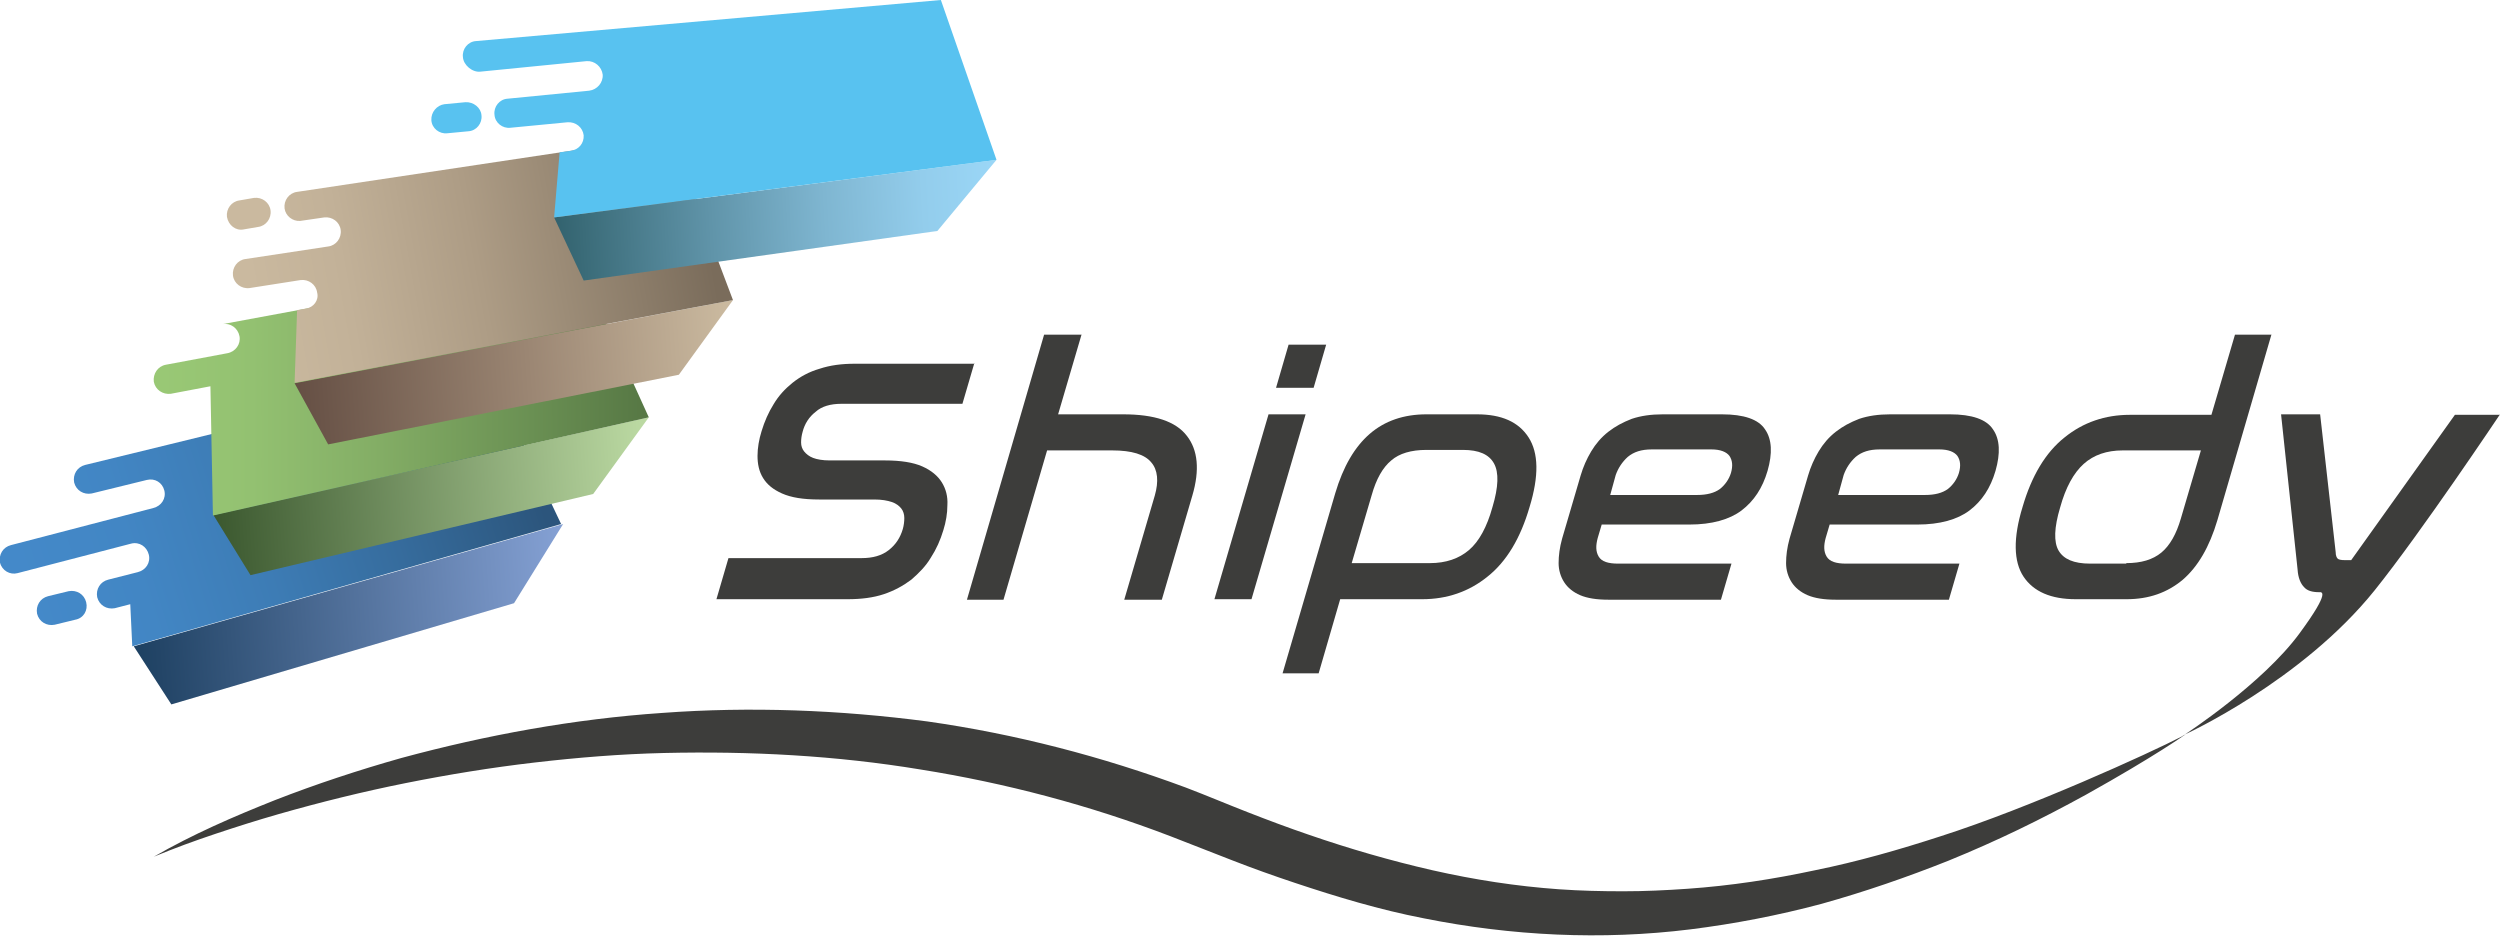 <svg width="160" height="60" viewBox="0 0 160 60" fill="none" xmlns="http://www.w3.org/2000/svg">
<g clip-path="url(#clip0)">
<path d="M8.561 41.363L10.966 45.082L32.898 38.605L36.04 33.539L8.561 41.363Z" fill="url(#paint0_linear)"/>
<path d="M5.515 38.541C5.387 38.028 4.906 37.739 4.393 37.836L3.078 38.156C2.565 38.285 2.277 38.766 2.373 39.279C2.501 39.792 2.982 40.08 3.495 39.984L4.81 39.663C5.355 39.567 5.643 39.054 5.515 38.541Z" fill="url(#paint1_linear)"/>
<path d="M31.134 23.471L10.709 28.473L5.451 29.756C4.938 29.884 4.649 30.365 4.745 30.878C4.874 31.391 5.355 31.679 5.868 31.583L9.395 30.717C9.908 30.589 10.389 30.878 10.517 31.391C10.645 31.904 10.325 32.385 9.812 32.513L0.705 34.886C0.192 35.014 -0.096 35.495 -9.47155e-06 36.008C0.128 36.521 0.641 36.81 1.122 36.681L8.401 34.79C8.914 34.661 9.395 34.982 9.523 35.495C9.651 36.008 9.331 36.489 8.818 36.617L6.926 37.098C6.413 37.226 6.124 37.707 6.22 38.22C6.349 38.733 6.83 39.022 7.343 38.926L8.337 38.669L8.465 41.363L35.912 33.539L31.134 23.471Z" fill="url(#paint2_linear)"/>
<path d="M13.659 32.962L16.032 36.81L37.964 31.615L41.523 26.709L13.659 32.962Z" fill="url(#paint3_linear)"/>
<path d="M41.523 26.709L36.906 16.545L14.236 20.745C14.749 20.649 15.23 21.002 15.327 21.515C15.423 22.028 15.07 22.509 14.557 22.605L10.613 23.343C10.1 23.439 9.78 23.92 9.844 24.433C9.94 24.946 10.421 25.267 10.934 25.202L13.467 24.721L13.627 32.994L41.523 26.709Z" fill="url(#paint4_linear)"/>
<path d="M18.854 24.529L21.002 28.441L43.447 23.984L46.91 19.206L18.854 24.529Z" fill="url(#paint5_linear)"/>
<path d="M19.559 19.752L19.014 19.848L18.854 24.497L46.91 19.206L42.934 8.689L19.014 12.28C18.501 12.345 18.148 12.826 18.212 13.339C18.276 13.82 18.725 14.172 19.206 14.14L20.745 13.916C21.259 13.852 21.739 14.204 21.804 14.717C21.868 15.23 21.515 15.711 21.002 15.775L15.711 16.577C15.198 16.641 14.846 17.122 14.91 17.635C14.974 18.148 15.455 18.501 15.968 18.437L19.238 17.924C19.752 17.86 20.232 18.212 20.297 18.725C20.425 19.206 20.072 19.687 19.559 19.752Z" fill="url(#paint6_linear)"/>
<path d="M15.583 14.685L16.513 14.525C17.026 14.461 17.379 13.98 17.315 13.467C17.25 12.954 16.77 12.601 16.256 12.665L15.327 12.826C14.814 12.89 14.461 13.371 14.525 13.884C14.621 14.429 15.102 14.781 15.583 14.685Z" fill="url(#paint7_linear)"/>
<path d="M35.463 13.916L37.355 17.956L59.992 14.782L63.775 10.229L35.463 13.916Z" fill="url(#paint8_linear)"/>
<path d="M29.788 6.541L28.441 6.669C27.96 6.733 27.575 7.182 27.607 7.695C27.639 8.208 28.12 8.593 28.633 8.529L29.98 8.401C30.493 8.369 30.878 7.888 30.814 7.375C30.782 6.894 30.3 6.509 29.788 6.541Z" fill="#58C2F0"/>
<path d="M36.521 9.651L35.816 9.747L35.463 13.916L63.776 10.229L60.216 0L30.461 2.629C29.948 2.661 29.563 3.142 29.627 3.655C29.659 4.168 30.236 4.649 30.749 4.585L37.547 3.912C38.06 3.88 38.509 4.265 38.573 4.778C38.605 5.291 38.22 5.739 37.707 5.804L32.481 6.317C31.968 6.349 31.583 6.83 31.647 7.343C31.679 7.856 32.16 8.24 32.673 8.176L36.329 7.824C36.842 7.792 37.291 8.144 37.355 8.657C37.387 9.17 37.034 9.587 36.521 9.651Z" fill="#58C2F0"/>
<path d="M139.864 47.006C139.864 47.006 139.767 47.038 139.639 47.134C137.523 48.224 129.924 51.687 124.216 53.515C121.555 54.381 118.862 55.15 116.168 55.695C113.475 56.273 110.749 56.689 107.992 56.882C106.613 56.978 105.266 57.042 103.888 57.042C102.509 57.042 101.162 57.01 99.784 56.914C97.058 56.721 94.365 56.305 91.671 55.695C89.01 55.086 86.349 54.317 83.751 53.419C82.437 52.97 81.154 52.489 79.84 51.976C78.525 51.463 77.242 50.918 75.896 50.405C70.541 48.417 64.994 46.974 59.351 46.172C53.739 45.435 48.032 45.21 42.389 45.627C36.745 46.012 31.134 47.038 25.683 48.513C22.958 49.283 20.232 50.18 17.603 51.206C14.942 52.264 12.345 53.387 9.844 54.83C11.158 54.285 12.473 53.804 13.82 53.355C15.166 52.906 16.481 52.489 17.828 52.104C20.521 51.335 23.246 50.661 25.972 50.116C28.697 49.571 31.455 49.122 34.212 48.802C36.97 48.481 39.727 48.257 42.485 48.192C48 48.064 53.515 48.353 58.934 49.251C64.353 50.116 69.707 51.527 74.902 53.515L78.846 55.054C80.16 55.567 81.507 56.048 82.854 56.497C85.547 57.395 88.305 58.228 91.126 58.773C96.737 59.896 102.509 60.184 108.184 59.479C111.006 59.126 113.828 58.581 116.585 57.844C119.343 57.074 122.036 56.144 124.697 55.086C127.84 53.804 130.597 52.457 133.515 50.854C137.94 48.385 139.864 47.006 139.864 47.006Z" fill="#3D3D3B"/>
<path d="M62.365 23.214L61.595 25.844H53.836C53.162 25.844 52.585 26.004 52.2 26.357C51.783 26.677 51.495 27.126 51.367 27.639C51.303 27.864 51.27 28.088 51.27 28.313C51.27 28.537 51.335 28.729 51.463 28.89C51.591 29.05 51.783 29.21 52.04 29.307C52.297 29.403 52.649 29.467 53.098 29.467H56.625C57.651 29.467 58.453 29.595 59.03 29.852C59.607 30.108 60.024 30.461 60.281 30.878C60.537 31.295 60.665 31.776 60.633 32.321C60.633 32.866 60.537 33.411 60.377 33.924C60.184 34.565 59.928 35.142 59.575 35.687C59.254 36.233 58.806 36.681 58.325 37.098C57.812 37.483 57.234 37.804 56.561 38.028C55.888 38.252 55.118 38.349 54.252 38.349H45.852L46.621 35.719H55.15C55.856 35.719 56.433 35.559 56.882 35.206C57.331 34.854 57.619 34.405 57.779 33.86C57.844 33.635 57.876 33.379 57.876 33.154C57.876 32.93 57.812 32.705 57.683 32.545C57.555 32.385 57.363 32.224 57.074 32.128C56.785 32.032 56.433 31.968 55.952 31.968H52.425C51.399 31.968 50.629 31.84 50.052 31.583C49.475 31.327 49.09 31.006 48.834 30.589C48.577 30.172 48.481 29.691 48.481 29.178C48.481 28.665 48.577 28.12 48.737 27.607C48.93 26.966 49.186 26.389 49.507 25.876C49.828 25.331 50.244 24.882 50.725 24.497C51.206 24.112 51.783 23.792 52.457 23.599C53.13 23.375 53.868 23.279 54.701 23.279H62.365V23.214Z" fill="#3D3D3B"/>
<path d="M69.226 21.387L67.719 26.517H71.888C73.876 26.517 75.254 26.966 75.96 27.896C76.665 28.794 76.793 30.076 76.312 31.711L74.357 38.381H71.952L73.908 31.711C74.164 30.814 74.1 30.076 73.683 29.595C73.266 29.082 72.433 28.826 71.182 28.826H67.014L64.224 38.381H61.884L66.822 21.419H69.226V21.387Z" fill="#3D3D3B"/>
<path d="M83.559 26.517L80.096 38.349H77.723L81.186 26.517H83.559ZM84.874 22.06L84.072 24.818H81.667L82.469 22.06H84.874Z" fill="#3D3D3B"/>
<path d="M94.525 26.517C96.096 26.517 97.186 26.998 97.828 27.992C98.469 28.986 98.501 30.461 97.892 32.449C97.315 34.437 96.417 35.944 95.198 36.906C94.012 37.868 92.601 38.349 91.03 38.349H85.772L84.393 43.094H82.084L85.451 31.583C85.964 29.852 86.701 28.601 87.663 27.767C88.625 26.934 89.844 26.517 91.287 26.517H94.525ZM86.509 36.04H91.511C92.537 36.04 93.371 35.752 94.012 35.206C94.653 34.661 95.166 33.731 95.519 32.449C95.904 31.166 95.936 30.236 95.615 29.659C95.294 29.082 94.653 28.794 93.627 28.794H91.287C90.325 28.794 89.555 29.018 89.042 29.467C88.497 29.916 88.08 30.653 87.791 31.679L86.509 36.04Z" fill="#3D3D3B"/>
<path d="M110.204 26.517C111.615 26.517 112.545 26.838 112.962 27.479C113.411 28.12 113.443 29.018 113.122 30.14C112.802 31.23 112.256 32.064 111.455 32.673C110.685 33.251 109.563 33.571 108.12 33.571H102.509L102.252 34.437C102.124 34.918 102.124 35.303 102.317 35.623C102.509 35.944 102.926 36.072 103.567 36.072H110.814L110.14 38.381H102.926C102.188 38.381 101.579 38.285 101.13 38.092C100.681 37.9 100.329 37.611 100.104 37.258C99.88 36.906 99.751 36.489 99.751 36.04C99.751 35.559 99.816 35.046 99.976 34.469L101.162 30.429C101.323 29.884 101.547 29.371 101.836 28.89C102.124 28.409 102.477 27.992 102.926 27.639C103.375 27.287 103.856 27.03 104.433 26.806C105.01 26.613 105.651 26.517 106.421 26.517H110.204ZM103.054 31.679H108.601C109.242 31.679 109.723 31.551 110.076 31.295C110.397 31.038 110.653 30.685 110.782 30.268C110.91 29.82 110.878 29.467 110.685 29.178C110.493 28.922 110.108 28.762 109.531 28.762H105.715C105.042 28.762 104.561 28.922 104.176 29.242C103.824 29.563 103.567 29.948 103.407 30.397L103.054 31.679Z" fill="#3D3D3B"/>
<path d="M124.794 26.517C126.204 26.517 127.134 26.838 127.551 27.479C128 28.12 128.032 29.018 127.711 30.14C127.391 31.23 126.846 32.064 126.044 32.673C125.274 33.251 124.152 33.571 122.709 33.571H117.098L116.842 34.437C116.713 34.918 116.713 35.303 116.906 35.623C117.098 35.944 117.515 36.072 118.156 36.072H125.403L124.729 38.381H117.483C116.745 38.381 116.136 38.285 115.687 38.092C115.238 37.9 114.886 37.611 114.661 37.258C114.437 36.906 114.309 36.489 114.309 36.04C114.309 35.559 114.373 35.046 114.533 34.469L115.719 30.429C115.88 29.884 116.104 29.371 116.393 28.89C116.681 28.409 117.034 27.992 117.483 27.639C117.932 27.287 118.413 27.03 118.99 26.806C119.567 26.613 120.208 26.517 120.978 26.517H124.794ZM117.643 31.679H123.19C123.832 31.679 124.313 31.551 124.665 31.295C124.986 31.038 125.242 30.685 125.371 30.268C125.499 29.82 125.467 29.467 125.274 29.178C125.082 28.922 124.697 28.762 124.12 28.762H120.305C119.631 28.762 119.15 28.922 118.765 29.242C118.413 29.563 118.156 29.948 117.996 30.397L117.643 31.679Z" fill="#3D3D3B"/>
<path d="M145.379 21.387L141.916 33.282C141.403 35.014 140.665 36.264 139.703 37.098C138.709 37.932 137.523 38.349 136.112 38.349H132.842C131.27 38.349 130.148 37.868 129.507 36.906C128.866 35.944 128.834 34.437 129.443 32.449C130.02 30.461 130.918 28.954 132.136 27.992C133.323 27.03 134.733 26.549 136.305 26.549H141.531L143.038 21.419H145.379V21.387ZM136.08 36.04C137.042 36.04 137.779 35.816 138.325 35.367C138.87 34.918 139.286 34.18 139.575 33.186L140.858 28.826H135.856C134.83 28.826 133.996 29.114 133.355 29.691C132.713 30.268 132.2 31.198 131.848 32.481C131.463 33.764 131.431 34.693 131.751 35.239C132.072 35.783 132.713 36.072 133.771 36.072H136.08V36.04Z" fill="#3D3D3B"/>
<path d="M160 26.517C160 26.517 154.966 34.052 151.984 37.772C147.303 43.607 139.832 47.006 139.832 47.006C139.832 47.006 144.802 43.767 147.174 40.529C149.226 37.739 148.553 37.9 148.425 37.9C147.976 37.9 147.655 37.804 147.463 37.579C147.238 37.355 147.078 36.97 147.046 36.457L145.988 26.517H148.489L149.483 35.335C149.483 35.559 149.547 35.687 149.611 35.752C149.675 35.816 149.836 35.848 150.06 35.848H150.477L157.114 26.549H160V26.517Z" fill="#3D3D3B"/>
</g>
<defs>
<linearGradient id="paint0_linear" x1="8.51" y1="40.394" x2="36.395" y2="38.368" gradientUnits="userSpaceOnUse">
<stop stop-color="#1D4162"/>
<stop offset="0.055" stop-color="#234567"/>
<stop offset="0.987" stop-color="#84A0D3"/>
</linearGradient>
<linearGradient id="paint1_linear" x1="1.671" y1="39.647" x2="33.825" y2="29.575" gradientUnits="userSpaceOnUse">
<stop offset="0.013" stop-color="#4489C9"/>
<stop offset="0.229" stop-color="#4286C4"/>
<stop offset="0.466" stop-color="#3D7CB5"/>
<stop offset="0.714" stop-color="#366C9D"/>
<stop offset="0.968" stop-color="#2D5880"/>
<stop offset="1" stop-color="#2C557C"/>
</linearGradient>
<linearGradient id="paint2_linear" x1="1.092" y1="37.798" x2="33.246" y2="27.726" gradientUnits="userSpaceOnUse">
<stop offset="0.013" stop-color="#4489C9"/>
<stop offset="0.229" stop-color="#4286C4"/>
<stop offset="0.466" stop-color="#3D7CB5"/>
<stop offset="0.714" stop-color="#366C9D"/>
<stop offset="0.968" stop-color="#2D5880"/>
<stop offset="1" stop-color="#2C557C"/>
</linearGradient>
<linearGradient id="paint3_linear" x1="13.651" y1="32.84" x2="41.816" y2="30.796" gradientUnits="userSpaceOnUse">
<stop stop-color="#3B582F"/>
<stop offset="0.982" stop-color="#BBD9A2"/>
</linearGradient>
<linearGradient id="paint4_linear" x1="9.85" y1="24.754" x2="41.512" y2="24.754" gradientUnits="userSpaceOnUse">
<stop offset="0.018" stop-color="#99C875"/>
<stop offset="0.198" stop-color="#93C171"/>
<stop offset="0.458" stop-color="#83AD65"/>
<stop offset="0.763" stop-color="#6A9053"/>
<stop offset="1" stop-color="#567744"/>
</linearGradient>
<linearGradient id="paint5_linear" x1="18.872" y1="24.936" x2="47.169" y2="22.849" gradientUnits="userSpaceOnUse">
<stop stop-color="#654F44"/>
<stop offset="0.528" stop-color="#9B8673"/>
<stop offset="0.982" stop-color="#CAB99F"/>
</linearGradient>
<linearGradient id="paint6_linear" x1="15.674" y1="18.983" x2="45.032" y2="13.693" gradientUnits="userSpaceOnUse">
<stop offset="0.018" stop-color="#CAB99F"/>
<stop offset="0.217" stop-color="#C2B198"/>
<stop offset="0.504" stop-color="#AD9C85"/>
<stop offset="0.842" stop-color="#8B7C69"/>
<stop offset="1" stop-color="#7A6C5B"/>
</linearGradient>
<linearGradient id="paint7_linear" x1="16.345" y1="13.644" x2="43.357" y2="10.341" gradientUnits="userSpaceOnUse">
<stop offset="0.018" stop-color="#CAB99F"/>
<stop offset="0.214" stop-color="#C2B298"/>
<stop offset="0.495" stop-color="#AD9C85"/>
<stop offset="0.827" stop-color="#8D7C68"/>
<stop offset="1" stop-color="#7B6B59"/>
</linearGradient>
<linearGradient id="paint8_linear" x1="35.511" y1="14.949" x2="63.946" y2="13.337" gradientUnits="userSpaceOnUse">
<stop stop-color="#32626E"/>
<stop offset="0.066" stop-color="#3B6C79"/>
<stop offset="0.351" stop-color="#6094A9"/>
<stop offset="0.61" stop-color="#7FB6D1"/>
<stop offset="0.831" stop-color="#93CDEC"/>
<stop offset="0.987" stop-color="#9AD6F6"/>
</linearGradient>
<clipPath id="clip0">
<rect width="160" height="59.864" fill="white"/>
</clipPath>
</defs>
</svg>
